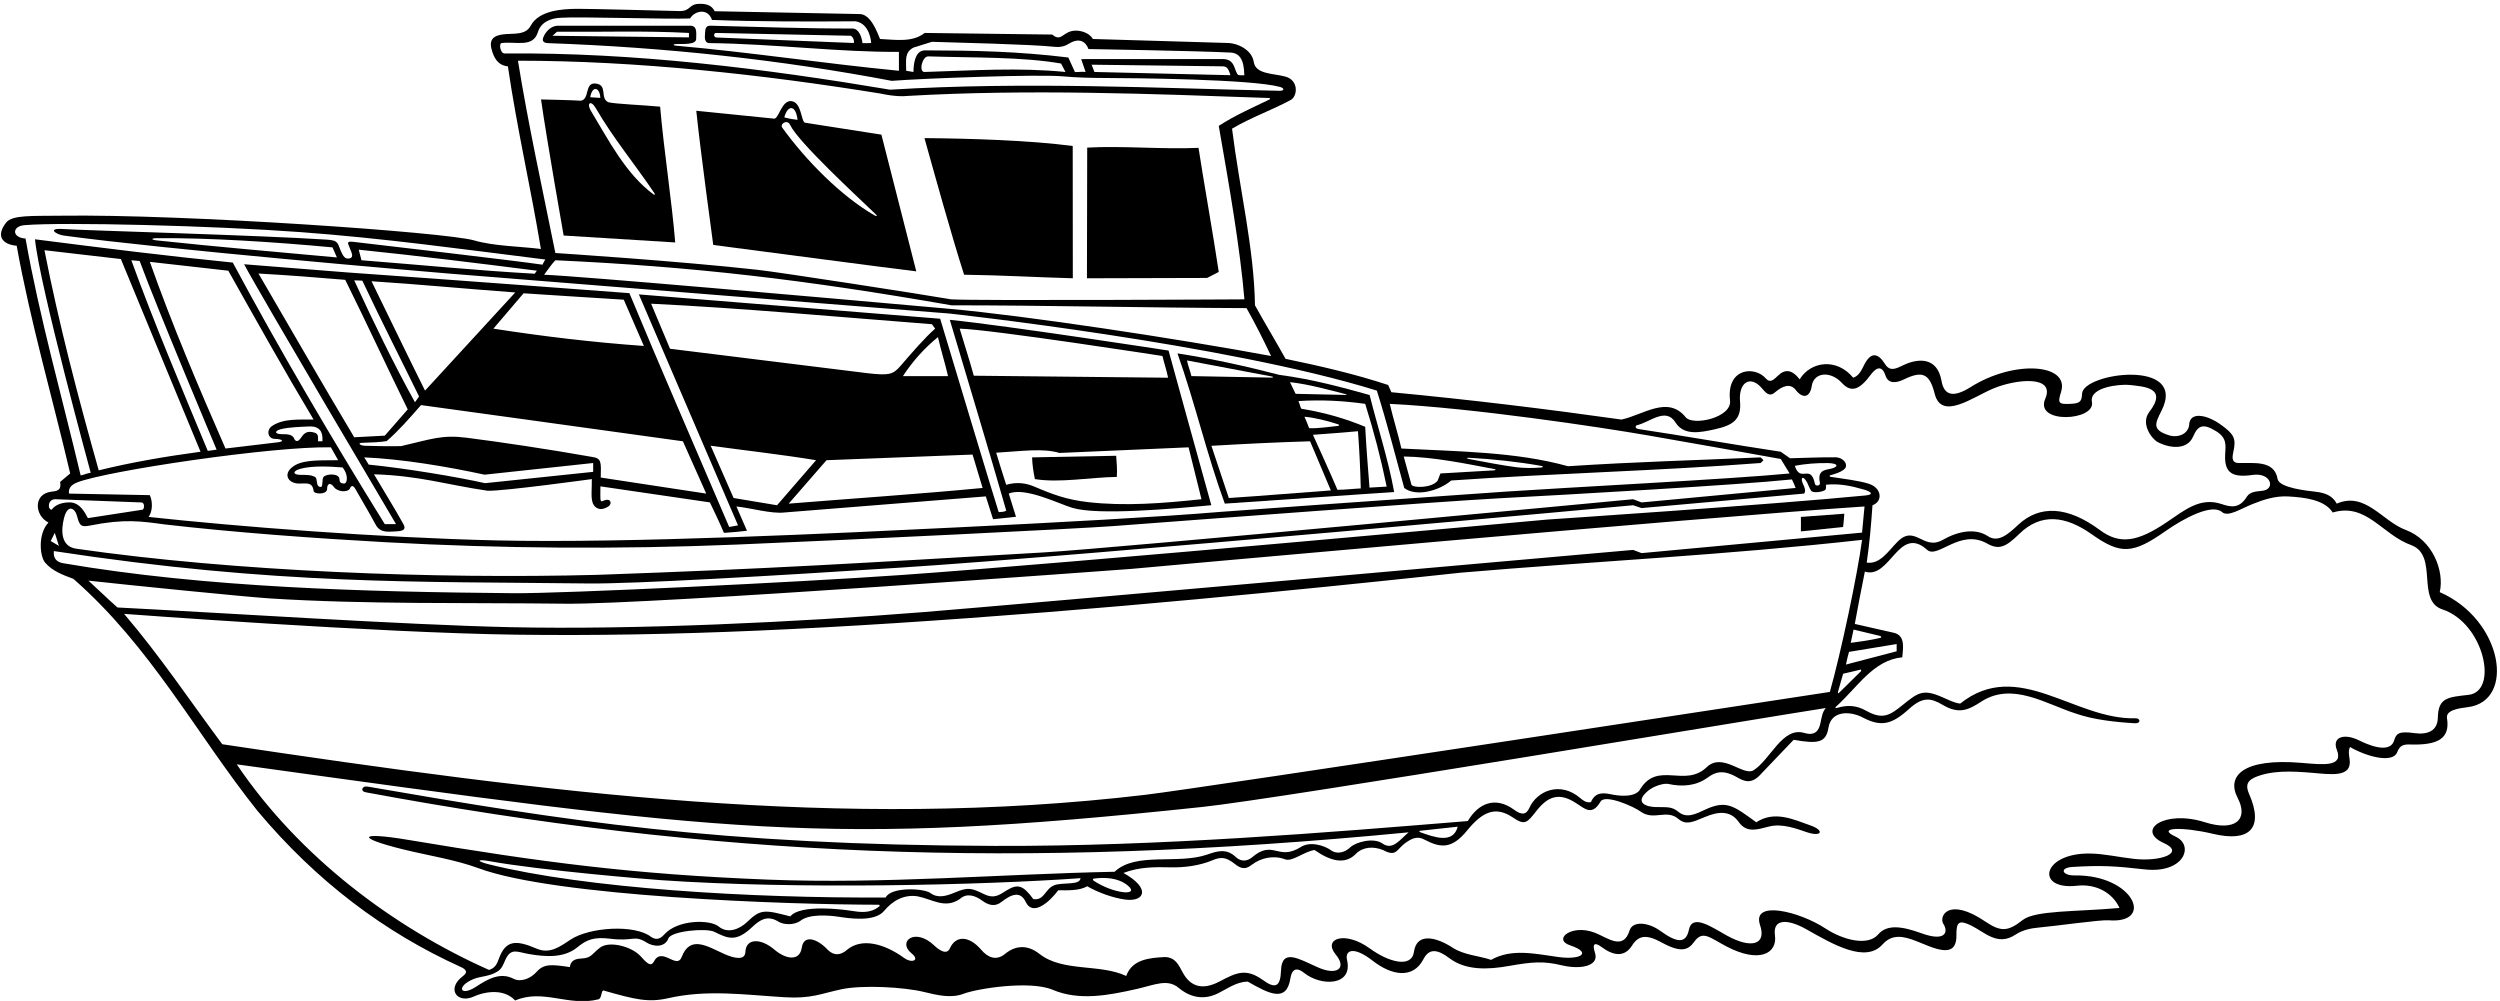 <?xml version="1.0" encoding="UTF-8"?>
<svg xmlns="http://www.w3.org/2000/svg" xmlns:xlink="http://www.w3.org/1999/xlink" width="522pt" height="209pt" viewBox="0 0 522 209" version="1.1">
<g id="surface1">
<path style=" stroke:none;fill-rule:nonzero;fill:rgb(0%,0%,0%);fill-opacity:1;" d="M 509.418 123.641 C 510.438 119.18 507.902 112.715 502.301 110.645 C 497.414 108.836 493.871 102.574 487.914 105.16 C 486.949 103.359 485.289 102.891 483.484 102.672 C 481.84 102.477 475.961 101.898 475.566 100.035 C 474.895 96.004 470.527 96.762 467.418 96.676 C 465.895 96.648 466.082 95.398 466.336 94.285 C 466.961 91.543 466.426 90.609 463.676 88.645 C 460.703 86.52 457.086 85.859 457.086 88.863 C 456.75 90.629 454.902 91.387 453.141 90.965 C 449.27 89.824 449.938 88.492 451.316 85.773 C 456.859 74.836 434.871 77.816 434.734 82.211 C 434.688 83.801 434.281 84.203 432.562 84.309 C 429.797 84.473 429.602 84.215 430.348 81.852 C 432.227 75.895 420.535 75.109 411.5 80.805 C 407.84 83.113 405.922 82.59 405.387 79.523 C 404.504 74.492 400.496 74.777 397.418 76.246 C 395.941 76.953 394.629 77.68 393.594 76.016 C 392.195 73.762 390.676 73.332 389.246 76.176 C 388.691 77.285 388.137 78.508 386.945 78.867 C 383.469 74.645 378.043 75.469 375.773 79.203 C 374.09 77.055 372.664 77.078 371.242 78.434 C 370.391 79.246 369.621 80.074 368.711 79.027 C 366.41 76.367 360.461 76.777 361.23 83.613 C 361.684 87.199 353.477 88.992 351.965 87.117 C 348.238 82.488 343.066 86.656 338.562 87.605 C 323.105 85.422 307.324 83.488 290.516 81.895 L 289.844 80.383 C 282.953 78.113 275.82 76.461 268.422 74.922 C 266.395 71.273 264.305 67.836 262.039 63.75 C 261.848 51.848 258.871 39.773 257.25 26.871 C 261.195 24.52 265.566 23.008 269.598 20.824 C 271 19.898 271.125 16.629 268.262 15.961 C 265.82 15.309 262.164 15.52 261.785 12.93 C 261.367 10.324 258.348 9.062 256.578 8.98 L 228.188 8.141 C 227.633 7.137 226.281 6.477 224.855 6.395 C 221.863 6.289 221.77 8.973 219.699 7.215 L 193.074 6.879 C 190.531 8.887 187.109 8.309 183.75 8.141 C 183.191 6.801 181.824 2.914 179.465 2.934 L 149.227 2.344 C 148.594 1.086 147.492 0.816 146.273 0.797 C 143.629 0.754 144.398 2.367 141.816 2.309 C 136.879 2.191 123.676 1.84 120.707 1.844 C 117.395 1.848 112.543 2.16 110.816 5.363 C 109.828 7.203 107.777 6.988 105.879 7.105 C 104.047 7.219 101.945 7.574 102.617 10.191 C 103.09 12.023 103.91 13.645 106.047 13.852 C 107.977 27 110.891 39.527 112.938 51.988 C 108.656 51.441 103.156 51.41 98.996 50.195 C 93.18 48.496 38.555 44.676 12.621 45.039 C 6.801 45.121 2.582 44.848 1.301 46.453 C -0.871 49.188 0.352 51.02 3.484 51.316 C 6.34 67.191 10.961 83.07 14.656 98.859 L 12.555 100.625 C 12.887 102.465 11.836 102.531 10.719 102.664 C 6.891 103.129 7.207 107.652 10.121 109.109 C 7.867 111.465 8.309 116.191 9.426 117.48 C 10.945 119.242 13.078 120.027 15.328 120.867 C 31.539 135.066 40.949 153.211 53.715 169.254 C 66.059 183.996 80.238 194.668 96.195 201.898 C 97.477 202.477 97.68 203.043 96.625 203.84 C 93.125 206.473 95.457 209.719 99.047 208.027 C 100.516 207.336 104.934 206.074 107.562 208.902 C 113.441 206.383 118.777 210.246 124.996 208.648 C 125.703 208.312 125.453 207.055 125.957 206.801 C 132.695 208.727 135.387 209.363 139.527 208.422 C 147.691 206.566 155.504 207.723 163.828 208.223 C 169.434 208.559 171.387 207.469 175.727 206.551 C 180.133 205.625 188.746 206.098 192.93 207.121 C 195.77 207.812 198.59 208.488 201.199 207.496 C 204.094 206.395 215.098 204.676 219.785 206.664 C 225.363 209.031 231.516 207.82 237.438 206.477 C 241.055 205.656 243.77 204.301 246.102 206.266 C 247.691 207.605 250.652 209.25 254.348 207.395 C 256.328 206.398 258.203 205 260.523 204.953 C 265.004 207.52 268.637 209.406 269.434 204.285 C 269.746 202.281 270.766 201.902 272.316 203.152 C 275.801 205.965 282.543 205.93 281.258 200.426 C 280.801 198.465 282.527 197.426 286.598 200.59 C 290.609 203.715 295.047 204.48 297.242 200.227 C 298.438 197.918 300.238 198.25 302.641 200.074 C 306.059 202.672 310.73 202.461 315.023 201.699 C 319.938 200.828 322.285 200.641 326.031 201.543 C 330.152 202.531 333.906 201.648 333.047 199 C 332.25 196.547 333.367 196.973 334.434 197.758 C 336.844 199.535 339.164 199.961 340.777 197.422 C 342.121 195.297 343.758 195.039 346.93 196.777 C 350.992 198.996 352.473 198.426 353.766 196.629 C 355.52 194.184 356.973 195.766 360.469 197.605 C 367.297 201.199 371.152 199.125 370.609 195.273 C 370.109 191.723 373.371 191.891 377.172 194.035 C 382.816 197.227 389.547 201.168 393.09 197.18 C 395.074 194.941 397.5 195.492 399.988 196.449 C 403.496 197.801 408.594 200.594 408.5 195.262 C 408.453 192.469 409.074 192.039 411.527 193.227 C 414.445 194.637 417.043 197.633 420.805 195.172 C 422.312 194.184 423.996 193.82 425.73 193.668 C 429.027 193.383 438.586 192.02 440.254 192.156 C 450.012 192.953 445.531 182.602 433.172 182.789 C 430.566 182.828 429.922 181.188 432.73 181.02 C 438.695 180.66 441.453 180.809 447.852 181.531 C 455.988 182.445 458.258 176.539 454.262 174.691 C 450.066 172.754 455.664 172.578 462.086 174.105 C 469.574 175.891 472.805 173.066 469.609 165.758 C 469.055 164.488 468.844 163.242 470.695 162.363 C 474.238 160.801 478.496 161.016 482.52 161.344 C 486.684 161.684 491.168 162.449 490.594 158.52 C 490.465 157.629 490.297 156.73 490.688 155.98 C 494.336 158.082 499.637 159.402 500.539 157.055 C 501.059 155.711 501.738 155.406 503.172 155.449 C 508.988 155.633 511.629 154.266 510.93 149.934 C 510.695 148.273 513.34 147.895 515.246 147.66 C 525.371 146.43 522.578 129.363 509.418 123.641 Z M 341.805 88.781 C 344.559 88.152 347.812 84.941 349.871 88.25 C 351.637 91.051 355.152 90.273 358.008 89.648 C 361.824 88.812 363.652 87.609 363.32 83.855 C 362.977 79.914 365.387 78.234 367.816 80.988 C 368.645 81.926 369.383 83.016 370.648 81.895 C 372.258 80.539 373.758 80.047 374.852 81.305 C 376.434 83.414 377.934 82.957 378.281 80.645 C 378.727 77.66 382.246 77.398 384.613 79.98 C 386.613 82.164 388.41 81.223 390.609 78.246 C 391.449 77.113 392.844 75.852 393.688 78.418 C 394.301 80.281 396.082 79.926 397.516 79.23 C 401.305 77.402 402.867 77.867 403.961 82.211 C 405.398 87.91 411.902 82.902 416.258 81.098 C 420.941 79.156 429.191 78.285 427.051 83.262 C 424.746 88.605 437.562 87.898 436.797 83.938 C 436.18 80.746 442.824 80.176 444.633 80.379 C 447.707 80.727 452.68 80.938 448.773 86.016 C 446.887 88.473 449.312 91.664 450.527 92.305 C 452.988 93.609 456.676 94.051 457.926 91.152 C 458.953 88.766 460.02 88.379 462.699 90.02 C 465.023 91.441 464.723 92.941 464.613 94.902 C 464.391 98.934 466.344 99.742 470.355 99.164 C 474.164 98.617 475.148 102.051 472.523 102.453 C 471.371 102.633 469.918 102.559 469.184 103.648 C 467.59 106.266 465.797 105.898 463.902 105.258 C 459.445 103.75 456.246 106.445 452.422 109.031 C 446.359 113.129 442.641 113.781 438.477 110.691 C 431.719 105.672 425.891 105.398 421.41 109.57 C 419.32 111.523 417.242 113.387 415.066 111.949 C 412.496 110.254 408.961 110.84 405.637 112.73 C 401.488 115.094 399.828 109.203 396.02 113.309 C 394.34 114.988 392.543 117.895 389.77 117.473 C 390.383 113.273 390.68 109.668 390.973 105.496 C 393.16 104.723 392.977 101.871 390.156 100.992 C 388.105 100.355 384.828 99.949 382.242 99.562 C 381.992 99.527 381.934 99.309 382.148 99.246 C 383.23 98.926 384.145 98.676 384.871 98.137 C 386.27 97.262 384.961 95.336 382.945 95.484 C 380.07 95.461 376.738 95.609 373.758 95.688 L 371.824 94.324 C 361.188 92.715 352.148 91.094 342.164 89.59 C 341.238 89.449 341.504 88.848 341.805 88.781 Z M 379.992 100.828 C 380.148 101.445 379.055 101.633 378.941 100.961 C 378.039 96.738 375.953 100.938 374.75 97.262 C 376.832 96.855 379.457 96.645 381.699 96.691 C 384.035 96.742 384.004 97.594 381.836 97.961 C 380.199 98.238 379.605 98.863 379.992 100.828 Z M 374.926 101.887 L 342.762 104.91 L 340.996 104.238 C 340.996 104.238 232.613 114.496 217.77 115.355 C 177.477 117.684 162.008 118.707 124.711 120.027 C 90.891 120.918 48.883 119.336 15.914 114.57 C 12.66 114.105 12.727 110.746 13.355 108.211 C 14.109 105.172 15.672 106.059 16.102 107.801 C 16.613 109.891 17.062 110.082 18.852 109.723 C 25.973 108.297 29.488 108.84 34.281 109.488 C 48.859 111.176 65.543 112.387 80.41 113.211 C 104.789 114.559 129.477 114.711 153.715 113.711 C 178.516 112.688 225.555 110.367 232.398 109.852 C 249.734 108.539 301.184 104.676 313.055 104.043 C 327.184 103.293 362.883 101.277 374.152 100.105 C 374.402 100.609 374.754 101.352 374.926 101.887 Z M 265.398 74.332 C 245.836 70.699 214.148 65.898 198.145 64.473 C 170.234 61.984 120.855 57.637 113.609 57.363 C 114.539 56.137 115.062 55.285 115.961 54.34 C 144.922 55.676 167.828 58.367 198.672 63.75 C 217.434 63.742 239.188 64.254 260.273 64.336 C 262.129 67.621 263.812 70.977 265.398 74.332 Z M 190.73 9.938 L 194.586 8.73 C 199.609 8.895 215.359 9.254 220.133 9.77 C 221.656 9.938 222.555 9.523 223.23 9.105 C 226.371 7.176 227.262 10.242 227.262 10.242 C 227.262 10.242 250.316 10.629 256.906 10.977 C 258.727 11.066 259.77 12.301 259.809 15.723 C 259.438 15.711 258.953 15.758 258.52 15.645 C 257.633 14.77 258.008 12.348 255.309 12.328 L 225.75 12.34 L 226.672 15.027 C 225.973 14.926 225.184 15.066 224.449 15.047 C 224.004 14.07 223.543 13.086 223.062 12.004 C 212.516 10.723 203.664 10.551 193.223 10.516 C 191.512 10.484 190.766 12.195 190.723 15.027 L 189.211 14.777 C 189.219 12.629 188.797 10.945 190.73 9.938 Z M 256.914 15.699 L 228.52 15.027 L 227.93 13.508 L 255.402 13.852 C 256.422 13.875 256.66 14.945 256.914 15.699 Z M 222.473 15.027 C 212.715 14.07 203.398 14.707 193.074 15.027 C 191.781 15.121 192.504 11.773 193.812 11.773 C 203.406 12.082 213.371 11.84 221.551 13.266 Z M 105.379 11.164 C 104.434 11.184 104.105 9.02 104.789 8.98 C 107.781 8.625 111.289 10.008 112.309 6.723 C 112.906 4.73 114.781 3.777 117.23 3.703 C 120.812 3.445 139.699 4.055 144.102 3.855 C 144.859 2.391 147.746 1.473 148.664 4.16 C 158.008 4.527 169.504 4.523 178.625 4.445 C 181.727 4.91 181.902 8.98 181.902 8.98 C 181.41 9.02 180.688 9.02 180.09 9.008 C 179.922 7.664 179.312 5.934 177.953 5.957 C 168.418 5.977 158.633 5.621 148.387 5.367 C 147.184 5.32 147.289 6.285 147.203 7.059 C 147.086 8.086 147.242 8.984 148.07 8.996 C 161.766 9.164 175.242 10.922 187.695 10.828 L 187.695 14.777 C 171.801 13.23 156.699 10.91 141.098 9.535 C 140.535 9.488 140.473 9.203 141.184 9.191 C 142.836 9.168 145.316 9.348 145.359 8.141 C 145.383 6.664 145.605 5.344 144.004 5.367 L 116.574 5.367 C 115.254 5.34 114.203 6.32 113.645 7.355 C 112.91 8.711 113.613 8.98 114.539 9.012 C 138.91 9.871 163.043 12.48 186.184 16.879 C 193.066 16.352 216.758 15.477 221.902 15.941 C 224.797 16.203 227.801 16.277 230.828 16.285 C 236.723 16.305 261.309 16.523 267.246 18.145 C 268.211 18.406 268.211 18.98 267.184 18.957 C 242.602 18.449 214.336 16.98 185.848 18.727 C 159.809 14.355 132.594 10.91 105.379 11.164 Z M 178.289 8.98 L 149.578 7.828 C 148.973 7.805 148.926 6.852 149.562 6.879 L 177.699 7.469 C 178.203 7.891 178.371 8.395 178.289 8.98 Z M 115.371 7.469 L 116.297 6.629 C 125.789 6.711 134.441 6.375 143.848 6.879 L 143.848 7.805 Z M 108.148 12.676 C 132.844 12.676 159.137 15.531 184 19.562 C 184 19.562 187.121 20.305 189.547 20.027 C 214.777 18.578 240.195 19.586 265.016 20.465 C 265.227 20.473 265.234 20.691 265.031 20.789 C 261.371 22.562 257.898 24.059 254.477 26.285 C 256.621 38.551 258.941 51.809 259.832 62.504 C 259.832 62.504 203.652 62.828 198.605 62.504 C 192.629 61.469 162.98 56.871 158.242 56.344 C 141.656 54.488 115.961 52.828 115.961 52.828 C 113.273 39.473 110.332 26.199 108.148 12.676 Z M 16.148 100.719 C 22.25 98.312 56.918 93.148 69.09 93.402 L 70.602 96.09 C 67.91 96.176 63.82 95.848 61.594 97.148 C 58.898 98.723 59.984 100.949 62.434 100.969 C 63.961 100.977 65.23 100.586 65.477 102.473 C 65.492 103.234 68.223 103.32 68.293 102.16 C 68.293 100.789 69.066 100.754 69.73 101.699 C 70.422 102.684 72.484 102.875 73.02 102.074 C 73.328 101.309 73.723 101.254 74.242 102.164 C 75.742 104.801 77.137 107.129 78.383 109.449 C 79.031 110.703 79.941 111.109 81.77 111 C 83.316 110.906 85.113 111.027 84.223 109.422 C 82.215 105.816 80.129 102.52 78.086 99.035 C 87.566 99.316 93.277 101.223 101.809 102.469 C 104.98 102.594 123.574 100.035 123.574 100.035 C 123.617 102.105 123.25 104.289 123.945 105.398 C 124.566 106.391 125.688 106.617 127.023 105.75 C 127.914 105.172 127.531 103.824 125.957 104.574 C 125.152 104.996 125.383 104.039 125.367 101.551 L 148.227 104.898 C 149.188 106.91 150.195 108.988 151.156 111.262 C 152.711 111.184 154.395 111 155.969 110.824 C 155.969 110.824 154.348 107.094 153.762 105.75 C 156.645 106.051 161.133 107.324 163.758 107.008 L 205.84 103.648 L 207.352 108.414 C 209.082 108.254 210.57 108.066 212.141 107.902 L 210.629 103.062 C 214.027 101.613 221.121 105.223 223.914 106.039 C 229.184 107.652 245.012 106.223 252.922 105.488 C 251.648 100.996 243.996 73.199 243.996 73.199 C 243.996 73.199 210.02 67.957 198.32 66.781 C 201.914 78.867 206.582 94.336 210.109 106.633 C 209.672 106.895 209.059 106.906 208.527 106.926 C 208.191 106.102 196.309 66.551 196.309 66.551 L 133.395 61.473 L 154.098 109.695 L 152.25 110.031 C 145.359 93.906 138.066 77.223 131.418 61.211 C 131.418 61.211 94.473 58.418 72.68 56.895 C 70.766 56.762 50.969 55.176 50.969 55.176 C 54.293 61.473 82.695 109.445 82.695 109.445 L 80.344 109.445 C 69.258 91.555 58.434 73.137 48.605 54.824 C 34.578 53.422 21.754 51.812 7.309 49.965 C 8.184 59.328 18.941 98.711 18.941 98.711 C 18.152 98.82 17.52 99.152 16.84 99.266 C 12.93 82.797 8.27 66.375 5.332 49.805 C 2.449 49.641 2.449 47.211 5.145 47.012 C 13.168 46.336 44.445 47.117 62.695 48.461 C 80.094 49.742 96.188 51.984 113.859 54.188 C 113.621 54.629 113.422 54.891 113.273 55.266 C 108.34 54.516 79.969 51.215 73.793 50.5 C 72.332 50.328 72.605 50.73 72.934 51.543 C 73.457 52.852 73.961 53.754 72.934 53.973 C 72.211 54.035 71.738 54.016 70.848 51.602 C 70.445 50.508 70.176 50.168 68.277 50.039 C 54.578 49.133 16.949 48.09 13.34 47.828 C 9.613 47.555 11.742 48.973 13.293 49.184 C 34.398 52.062 87.055 56.57 93.539 57.105 C 103.68 57.938 198.27 65.469 198.27 65.469 C 198.27 65.469 256.145 71.793 287.488 81.559 C 289.621 88.344 291.355 95.164 293.203 101.887 C 295.652 103.801 300.449 102.508 303.016 100.328 C 324.441 98.836 346.371 98.309 367.625 96.676 L 368.215 96.09 L 367.625 95.5 C 353.219 96.145 341.996 96.402 327.391 97.348 C 316.555 94.324 304.391 94.273 292.613 93.652 C 291.926 90.656 290.934 87.52 290.18 84.328 C 307.391 85.168 334.062 89.172 344.105 90.914 C 353.332 92.516 362.613 94.176 371.824 95.836 L 373.676 98.859 C 362.211 99.992 325.996 101.855 314.562 102.637 C 290.469 104.289 256 106.781 254.844 106.879 C 242.551 107.922 220.332 109.125 199.809 110.121 C 175.371 111.309 131.418 113.477 103.645 112.836 C 79.02 112.27 49.5 109.938 31.035 107.934 C 31.895 106.711 31.895 104.699 31.281 103.387 L 14.402 103.062 C 14.234 101.801 15.055 101.148 16.148 100.719 Z M 65.812 90.379 C 63.879 89.711 63.328 90.742 62.711 91.586 C 62.102 92.414 61.633 92.094 61.414 91.562 C 61.059 90.68 59.953 90.652 58.891 90.656 C 57.336 90.668 57.234 89.977 58.645 89.613 C 60.23 89.203 62.703 89.129 64.57 89.043 C 65.953 88.98 67.215 89.449 67.324 91.301 L 67.324 92.141 L 66.402 92.141 C 66.402 91.469 66.57 90.715 65.812 90.379 Z M 56.836 88.926 C 55.547 89.777 55.879 91.641 57.445 91.641 C 59.043 91.676 59.367 92.188 58.105 92.34 C 55.809 92.613 47.082 93.652 47.082 93.652 C 41.453 80.801 35.879 67.676 31.289 54.676 L 47.668 56.523 C 53.434 66.773 59.48 77.598 65.477 87.605 C 62.527 87.633 59.242 87.332 56.836 88.926 Z M 45.23 93.883 C 44.781 93.969 44.055 94.059 43.383 94.141 C 37.965 81.137 32.172 67.426 27.422 54.34 C 27.977 54.434 28.766 54.43 29.16 54.496 C 32.836 64.473 45.23 93.883 45.23 93.883 Z M 41.871 94.324 C 34.543 95.316 27.586 96.496 20.613 98.207 C 16.332 83.004 12.305 67.695 9.281 52.242 L 25.238 54.09 C 30.617 67.191 36.328 80.887 41.871 94.324 Z M 71.523 97.602 C 72.801 99.121 72.539 100.961 71.859 100.961 C 70.938 100.961 70.914 100.477 70.871 100.004 C 70.766 98.805 68.281 98.891 67.586 99.547 C 67.152 99.961 67.523 101.688 66.961 101.68 C 65.844 101.613 66.371 100.039 65.844 99.645 C 65.043 99.102 63.852 99.164 62.762 99.152 C 61.035 99.133 61.055 98.316 62.84 97.855 C 65.387 97.195 68.996 97.414 71.523 97.602 Z M 88.746 81.559 C 85.008 74.051 81.27 66.285 77.574 58.727 C 87.172 59.332 97.512 60.336 107.586 61.062 C 101.578 67.621 95.066 74.66 88.746 81.559 Z M 109.324 61.238 C 115.961 61.656 123.465 62.176 130.242 62.574 L 134.441 72.234 C 123.773 71.477 113.273 70.219 103.023 68.621 Z M 87.5 82.781 L 86.645 83.992 C 82.301 76.16 78.117 67.547 73.961 58.547 C 74.375 58.555 75.164 58.555 75.656 58.605 C 79.605 67.004 83.766 75.137 87.5 82.781 Z M 85.133 85.48 L 80.344 90.965 L 73.961 91.301 C 67.156 79.895 60.66 68.605 53.969 57.113 C 59.938 57.449 66.043 57.91 72.086 58.43 C 76.703 67.754 80.68 76.41 85.133 85.48 Z M 75.75 92.457 C 77.402 92.406 79.398 92.336 80.742 92.098 C 83.234 89.934 85.469 87.375 87.906 84.582 C 87.906 84.582 127.922 90.09 142.59 92.141 L 147.461 103.062 C 140.266 101.941 132.91 100.887 125.434 99.711 C 125.52 96.473 125.609 95.699 123.66 95.41 C 114.406 93.773 104.492 92.297 97.434 91.398 C 92.25 90.742 90.117 91.68 83.762 93.148 C 81.285 93.211 79.035 93.148 76.078 93.074 C 74.984 92.969 74.641 92.426 75.75 92.457 Z M 101.176 99.113 L 123.855 96.676 L 123.855 98.523 L 101.281 100.887 C 95.445 99.57 84.418 97.742 76.984 97.012 L 76.059 95.5 C 83.789 95.836 93.078 97.359 101.176 99.113 Z M 188.535 78.531 C 190.555 75.426 193.027 72.676 195.844 70.387 C 196.48 73.188 197.316 75.75 197.945 78.531 Z M 203.07 94.914 L 205.168 101.887 C 192.238 103.125 178.203 104.07 164.68 105.16 L 172.578 96.09 Z M 187.996 76.438 C 186.43 78.254 185.551 78.402 181.312 77.945 L 139.902 72.82 L 135.953 63.414 C 154.836 64.328 174.914 66.176 194.586 67.695 L 195.258 68.621 C 193.094 70.512 190.336 73.727 187.996 76.438 Z M 170.395 96.09 L 162.246 105.496 L 153.172 103.984 L 148.387 93.066 C 155.691 94.074 163.16 94.898 170.395 96.09 Z M 221.215 94.578 L 248.176 93.402 L 250.867 104.238 C 242.695 105.113 234.707 105.715 227.152 104.84 C 222.801 104.332 220.008 103.328 215.996 101.613 C 214.301 100.891 212.387 100.566 210.094 101.227 C 209.375 99.023 208.785 97.086 208 94.527 C 213.5 94.188 217.832 93.543 221.215 94.578 Z M 203.328 78.449 C 202.41 75.102 201.371 71.949 200.383 68.621 C 207.016 68.789 242.719 74.332 242.719 74.332 C 243.109 76.016 243.586 77.258 243.895 78.867 Z M 112.098 56.523 L 111.641 57.156 C 99.047 56.438 87.895 55.309 75.473 54.34 L 74.902 52.133 C 87.566 53.445 99.441 54.914 112.098 56.523 Z M 70.348 53.754 C 57.832 52.602 45.184 51.531 32.703 50.191 C 31.527 50.062 31.5 49.746 32.703 49.734 C 43.656 49.633 57.242 50.52 69.426 51.652 Z M 312.07 97.949 C 312.527 98.035 312.07 98.203 312.07 98.203 L 300.762 98.859 L 300.176 100.371 C 298.914 101.969 295.008 101.879 294.715 101.215 L 293.094 95.316 C 299.266 95.395 306.051 96.812 312.07 97.949 Z M 306.816 95.59 C 311.609 95.836 317.121 96.438 321.91 97.297 C 322.246 97.355 322.223 97.574 321.848 97.609 C 320.242 97.758 318.25 97.762 316.68 97.562 C 313.266 97.129 310.148 96.461 306.828 95.863 C 306.133 95.738 306.098 95.551 306.816 95.59 Z M 11.633 104.238 C 11.633 104.238 28.371 104.867 29.523 104.91 C 30.277 104.961 30.145 106.273 29.777 106.422 L 18.352 108.184 C 17.68 106.926 16.691 104.961 14.594 104.895 C 12.852 104.895 11.523 105.414 10.793 106.422 C 9.867 106.406 9.934 104.16 11.633 104.238 Z M 11.441 111.262 L 12.305 113.98 L 10.59 112.969 Z M 13.145 117.594 C 11.902 117.363 11.078 116.664 11.246 115.066 C 57.879 122.195 87.32 121.391 122.742 121.828 C 132.223 121.945 161.598 120.227 187.969 118.523 C 227.035 116.004 340.996 105.496 340.996 105.496 L 342.762 106.086 L 376.699 103.062 C 377.113 102.52 376.824 101.82 376.477 101.078 C 375.82 99.664 376.492 99.172 377.34 100.777 C 377.641 101.344 377.863 102.074 378.188 102.5 C 378.613 103.047 380.875 102.691 381.211 102.188 C 381.297 101.852 381.316 101.383 381.234 101.215 C 384.039 100.918 386.5 101.441 389.238 102.238 C 390.609 102.637 391.414 103.258 389.508 103.453 C 369.566 105.398 323.086 108.484 323.086 108.484 C 323.086 108.484 222.57 117.66 188.035 120.074 C 166.363 121.594 117.227 123.957 107.254 123.863 C 76.117 123.582 42.91 122.703 13.145 117.594 Z M 18.465 121.238 C 26.797 122.164 51.496 124.645 56.262 124.945 C 76.379 126.23 97.895 125.801 117.953 126.055 C 135.609 126.277 236.137 118.793 236.137 118.793 C 236.137 118.793 355.316 107.98 389.312 105.75 L 388.797 111.211 L 342.762 115.492 L 340.996 114.82 C 340.996 114.82 210.672 126.383 192.766 127.812 C 166.77 129.887 132.695 131.539 106.27 130.949 C 84.539 130.465 46.102 127.938 24.523 126.84 C 22.699 125.238 20.762 123.336 18.465 121.238 Z M 25.91 128.176 C 25.91 128.176 78.91 132.148 107.844 132.523 C 140.121 132.945 173.758 131.371 218.883 127.801 C 259.953 124.547 304.023 119.66 304.98 119.578 C 332.75 117.207 360.473 115.887 388.797 112.723 C 387.867 119.859 384.344 136.492 382.074 144.473 C 382.074 144.473 250.996 164.555 239.105 165.961 C 175.91 173.438 114.879 165.664 46.406 155.395 C 39.773 146.488 33.387 136.914 25.91 128.176 Z M 385.434 138.762 C 385.656 137.688 385.812 137.023 386.074 136.113 L 396.02 134.477 L 396.02 135.988 Z M 388.566 140.156 L 383.895 144.758 C 383.895 144.758 383.703 144.699 383.758 144.52 C 384.168 143.18 384.48 141.82 384.844 140.672 C 386.027 140.43 387.223 140.105 388.531 139.805 C 388.699 139.762 388.566 140.156 388.566 140.156 Z M 392.711 133.156 C 390.652 133.703 386.434 134.227 386.434 134.227 L 387.023 131.453 L 392.652 132.805 C 392.652 132.805 392.949 133.094 392.711 133.156 Z M 49.434 159.594 C 152.121 173.824 172.086 176.883 251.074 168.488 C 267.469 166.746 369.27 149.664 381.234 147.832 C 380.465 148.684 380.34 149.965 380.086 151.098 C 379.738 152.664 378.859 153.68 376.723 153.039 C 372.184 151.68 369.688 158.602 366.113 160.852 C 363.961 162.098 359.672 157.023 356.371 160.18 C 351.797 164.551 346.195 158.863 342.512 164.719 C 341.559 166.648 337.824 166.141 336.754 165.922 C 334.98 165.559 333.172 165.188 332.18 167.488 C 331.254 167.656 330.602 167.195 329.984 166.66 C 325.812 163.055 320.922 165.105 319.324 168.699 C 318.672 170.176 317.68 170.199 316.168 169.09 C 312.309 166.254 308.746 167.613 306.473 171.438 C 277.156 173.824 242.355 176.734 207.859 176.625 C 149.719 176.438 118.07 171.391 76.758 164.238 C 75.57 164.023 75.152 165.234 76.41 165.438 C 148.797 178.898 212.145 181.699 294.125 173.789 C 292.363 175.219 290.805 177.695 288.621 176.098 C 286.742 174.809 283.059 175.859 281.973 176.891 C 280.715 178.086 279.211 178.324 278.121 177.676 C 276.441 176.414 273.461 175.637 271.559 176.887 C 266.809 179.836 265.871 175.223 261.449 178.996 C 260.531 179.773 259.223 180.035 258.09 178.996 C 256.109 177.074 254.164 177.703 252.117 178.418 C 245.91 180.574 237.203 177.809 232.723 182.023 C 209.004 182.504 184.508 184.617 160.43 183.668 C 132.098 182.547 113.629 180.117 85.09 175.344 C 74.852 173.633 74.242 174.898 84.148 177.344 C 89.488 178.656 95.027 179.48 99.984 181.309 C 115.973 187.203 164.09 188.883 183.531 188.91 C 183.691 188.91 183.719 189.164 183.574 189.277 C 181.691 190.77 179.676 190.488 177.504 190.141 C 176.121 189.922 167.117 188.742 165.016 191.344 C 159.809 190.016 158.891 189.691 156.051 192.457 C 154.297 194.16 151.852 194.945 150.066 193.457 C 148.281 191.965 141.547 191.969 138.734 195.082 C 137.996 195.898 137.176 196.445 135.953 195.629 C 132.57 192.965 123.062 193.562 119.074 196.227 C 116.891 197.688 114.766 199.254 112.043 198.074 C 107.621 196.164 105.57 196.359 104.172 200.164 C 103.801 201.16 103.441 202.129 102.102 202.52 C 82.277 193.699 62.535 178.996 49.434 159.594 Z M 304.375 172.613 C 303.402 176.312 299.367 174.762 296.57 173.773 C 296.336 173.691 296.281 173.492 296.496 173.469 C 298.797 173.219 302.199 172.863 304.375 172.613 Z M 235.379 184.816 C 236.789 185.93 236.176 186.461 234.637 186.297 C 232.562 186.078 230.152 185.094 228.301 183.848 C 228.145 183.746 228.172 183.48 228.336 183.461 C 230.691 183.137 233.41 183.266 235.379 184.816 Z M 225.621 183.363 C 225.445 184.938 221.945 184.145 220.109 184.848 C 218.176 185.605 218.105 188.07 215.754 187.734 C 213.617 184.797 212.512 184.543 210.309 185.836 C 208.824 186.707 207.773 187.816 205.449 186.688 C 202.824 185.41 202.164 185.191 199.379 186.355 C 197.613 187.094 195.832 187.641 194.25 186.457 C 192.938 185.477 186.07 185.113 184.926 187.398 C 156.758 187.562 122.402 185.52 102.094 180.477 C 99.453 179.82 99.516 179.328 102.152 179.805 C 113.172 181.789 135.535 183.605 137.766 183.762 C 166.25 185.746 205.281 184.816 225.621 183.363 Z M 515.438 145.086 C 511.184 145.574 509.098 145.609 509.02 149.852 C 508.969 152.637 506.855 153.457 504.121 153.074 C 500.797 152.605 500.328 153.199 499.902 154.59 C 498.957 157.691 493.844 155.215 492.574 154.59 C 489.379 153.02 486.891 153.945 487.93 156.559 C 489.367 160.176 485.09 159.672 480.59 159.289 C 468.324 158.242 464.828 162.039 467.219 166.602 C 469.559 171.066 466.777 173.715 460.371 171.68 C 451.973 169.016 445.844 173.344 451.805 176.027 C 456.297 178.047 451.262 179.961 445.598 179.336 C 442.453 178.992 439.305 178.246 436.359 178.215 C 426.27 178.098 424.938 185.938 433.695 184.938 C 437.445 184.508 441.012 186.234 442.555 189.582 C 433.418 190.402 424.949 190.047 422.32 192.113 C 419.348 194.449 417.848 194.668 414.555 192.434 C 406.812 187.172 404.762 191.363 405.785 192.93 C 406.828 194.531 406.309 196.715 401.242 194.879 C 397.176 193.406 394.023 192.93 392.156 195.117 C 390.02 197.621 384.801 196.273 381.141 193.859 C 375.785 190.328 365.695 187.809 367.5 193.16 C 368.879 197.25 365.699 198.172 360.586 195.352 C 357.48 193.641 353.348 190.691 352.648 194.121 C 352.035 197.137 350.09 196.844 346.672 194.367 C 344.09 192.5 340.887 192.285 340.266 194.262 C 338.906 198.598 335.668 195.758 332.934 194.727 C 328.109 192.902 324.176 196.164 327.816 197.379 C 332.512 198.949 330.094 200.473 325.371 199.824 C 320.555 199.164 315.633 197.984 311.348 200.418 C 308.695 199.535 305.656 199.422 303.258 197.848 C 300.109 195.789 295.828 194.535 295.238 198.723 C 294.738 202.266 289.852 200.828 286.055 198.066 C 280.785 194.234 276.152 195.992 278.895 199.297 C 281.348 202.25 279.059 203.781 275.059 201.93 C 271.262 200.258 267.641 197.926 267.477 202.617 C 267.355 206.09 266.305 206.52 263.664 204.617 C 260.066 202.027 258.008 203.176 254.613 204.949 C 251.301 206.68 248.672 206.242 246.934 203.023 C 246.113 201.508 245.449 199.93 243.305 199.828 C 240.113 199.996 236.418 200.25 235.156 203.777 C 229.566 201.18 221.906 203.012 217.027 199.164 C 214.777 197.391 212.262 197.195 209.867 199.164 C 207.969 200.73 206.195 199.859 204.887 198.324 C 202.391 195.402 199.586 195.223 198.332 198.02 C 197.68 199.473 196.109 198.41 195.047 197.398 C 191.043 193.594 187.305 196.609 190.332 199.059 C 192.168 200.543 190.371 201.172 188.809 200.039 C 184.59 196.98 179.871 195.762 176.82 198.355 C 175.609 199.387 174.219 199.707 172.828 198.316 C 170.773 196.094 167.844 194.973 167.41 197.871 C 166.98 200.77 164.098 200.332 161.695 198.281 C 158.797 195.812 155.742 195.918 155.641 198.762 C 155.566 200.688 153.125 200.031 151.246 199.195 C 147.727 197.625 144.113 195.168 142.336 199.828 C 141.27 202.523 138.223 197.562 136.539 200.754 C 135.855 202.09 134.863 200.859 133.742 199.641 C 131.859 197.598 127.16 196.383 125.258 197.887 C 123.398 199.355 123.488 200.035 121.312 200.145 C 120.164 200.203 119.145 200.535 118.984 201.93 C 115.176 201.375 113.59 201.176 112.023 202.945 C 110.809 204.316 108.719 205.148 107.227 204.367 C 104.434 202.902 101.746 204.492 99.496 205.969 C 95.988 208.273 95.184 205.906 98.906 204.418 C 100.477 203.789 102.156 203.926 103.863 202.855 C 104.785 202.309 105.102 201.348 105.488 200.477 C 106.672 197.824 107.926 198.766 110.398 199.195 C 113.926 199.805 117.75 200.078 120.539 197.805 C 122.441 196.254 123.926 195.566 127.438 196.008 C 132.383 196.625 132.355 195.137 134.996 196.797 C 136.418 197.695 138.793 197.918 139.559 195.945 C 140.164 194.379 147.453 193.734 149.145 194.562 C 151.961 195.941 153.637 196.781 156.977 193.645 C 158.461 192.25 160.02 191.047 162.246 192.27 C 163.504 193.195 165.855 193.195 167.117 192.27 C 168.953 190.777 173.113 191.117 175.047 191.41 C 177.184 191.738 182.605 192.598 184.598 190.199 C 186.328 188.113 188.699 186.715 191.562 187.145 C 194.645 187.738 197.273 189.832 200.383 187.734 C 201.766 186.449 203.48 186.879 205.082 188.055 C 206.312 188.953 207.715 189.445 209.117 188.32 C 211.184 186.699 213.051 185.961 214.188 188.352 C 215.637 191.402 219.145 188.348 220.961 185.887 C 222.641 185.887 225.328 186.055 227.008 185.047 C 229.219 186.336 232.312 187.465 234.895 187.824 C 238.98 188.395 240.402 185.5 234.57 182.273 C 237.844 181.016 241.035 181.016 244.48 181.098 C 247.359 181.164 250.477 180.746 253.156 179.629 C 254.816 178.934 255.891 178.863 257.77 180.344 C 258.82 181.172 259.871 181.824 261.449 180.512 C 263.246 179.16 265.887 178.5 268.32 179.426 C 269.816 180.008 272.258 177.812 274.469 177.484 C 277.77 179.773 280.797 180.641 283.109 178.285 C 284.555 176.816 286.77 176.66 288.797 177.5 C 291.676 179.027 291.512 177.336 293.594 175.906 C 294.75 175.113 295.934 174.488 297.402 175.301 C 300.797 177.09 303.133 177.328 306.328 173.414 C 309.488 169.547 312.223 168.195 315.902 170.703 C 318.414 172.41 318.852 171.805 320.789 169.336 C 323.266 166.184 325.617 165.418 329.102 167.703 C 331.055 168.984 332.441 170.34 334.211 167.348 C 335.156 165.77 341.211 168.398 342.762 169.59 C 345.395 171.32 348.027 168.93 350.434 170.98 C 352.012 172.324 353.348 171.703 355.953 170.605 C 358.777 169.414 361.301 169.16 363.062 171.652 C 364.734 174.008 366.961 173.191 369.379 172.578 C 372.188 171.863 375.215 173.086 377.305 173.777 C 380.43 174.816 380.949 173.391 378.117 172.383 C 374.402 171.062 370.523 169.207 366.703 171.691 C 361.945 168.223 360.465 167.004 356.055 169.043 C 354.102 169.949 352.207 170.953 350.473 169.531 C 349.07 168.383 348.25 168.562 345.672 168.512 C 343.785 168.477 341.137 167.609 344.09 165.141 C 345.336 164.098 347.324 163.527 348.297 163.676 C 351.223 164.332 354.16 164.125 356.59 162.336 C 358.164 161.18 359.809 160.645 362.648 162.27 C 364.098 163.102 365.484 163.754 367.289 162.031 L 374.516 154.469 C 379.555 155.363 381.285 155.102 381.777 151.957 C 382.34 148.375 386.234 148.391 388.957 149.82 C 392.773 151.824 395.004 151.289 398.566 148.062 C 401.402 145.496 403.078 145.656 405.637 147.18 C 409.078 149.227 411.074 148.195 413.652 146.52 C 420.176 142.281 427.172 147.012 433.484 149.008 C 437.043 150.258 441.668 150.785 445.773 151.016 C 447.066 151.09 446.93 149.949 445.93 149.977 C 433.145 150.352 421.355 137.289 409.289 146.91 C 408.035 146.777 406.766 146.094 405.418 145.512 C 401.516 143.824 400.48 144.629 397.363 147.133 C 394.73 149.254 393.215 150.406 389.668 148.41 C 387.57 147.23 385.707 147.172 383.527 147.824 C 383.273 147.902 383.125 147.762 383.312 147.594 C 387.879 143.496 391.141 137.812 397.195 137.25 C 397.297 135.676 397.996 132.699 395.43 132.125 L 387.281 130.277 C 387.953 126.664 388.547 123.426 389.383 119.355 C 394.676 121.035 396.438 109.445 402.402 114.82 C 404.59 116.734 409.262 110.316 414.875 113.469 C 417.355 114.863 418.73 114.309 421.645 111.461 C 426.137 107.07 431.273 107.676 436.742 111.547 C 442.812 115.852 445.34 115.688 452.191 110.871 C 456.02 108.184 461.871 105.094 463.953 106.914 C 465.199 108.004 467.695 106.316 470.301 105.258 C 472.68 104.297 475.129 103.523 477.715 103.656 C 481.277 103.848 485.363 104.348 487.074 107.008 C 494.133 104.91 497.363 111.641 503.488 113.832 C 509.211 115.988 504.395 125.438 510.008 127.254 C 518.664 130.141 521.781 144.355 515.438 145.086 "/>
<path style=" stroke:none;fill-rule:nonzero;fill:rgb(0%,0%,0%);fill-opacity:1;" d="M 140.984 50.625 C 140.293 42.051 138.621 31.461 137.836 22.273 C 133.57 21.883 128.844 21.734 127.07 21.363 C 125.137 20.562 127.027 17.684 124.316 17.438 C 122.031 17.227 123.164 20.711 121.297 21.027 C 119.461 20.895 112.965 20.766 112.965 20.766 C 114.203 29.43 117.688 49.18 117.688 49.18 Z M 125.348 20.438 L 123.234 20.305 C 123.711 17.664 125.285 18.336 125.348 20.438 Z M 124.441 22.645 C 127.898 28.66 132.668 34.422 136.648 40.348 C 136.809 40.586 136.695 40.77 136.484 40.613 C 130.688 36.352 127.098 29.305 123.379 23.141 C 122.43 21.57 123.344 20.73 124.441 22.645 "/>
<path style=" stroke:none;fill-rule:nonzero;fill:rgb(0%,0%,0%);fill-opacity:1;" d="M 191.32 56.66 L 184.035 28.113 L 168.09 25.621 C 167.234 25.359 167.422 21.383 165.246 21.113 C 163.238 20.867 162.578 24.836 161.656 24.773 L 145.383 23.129 C 146.234 31.461 148.926 51.148 148.926 51.148 C 160.602 52.66 182.723 55.613 191.32 56.66 Z M 166.527 25.023 C 165.871 24.969 164.676 24.77 163.758 24.504 C 164.48 21.816 166.188 21.879 166.527 25.023 Z M 164.969 26.066 C 166.68 29.703 179.059 41.082 182.773 44.664 C 183.391 45.262 182.949 45.176 182.547 44.941 C 175.715 40.992 168.344 33.609 163.34 26.66 C 162.762 25.855 164.387 24.836 164.969 26.066 "/>
<path style=" stroke:none;fill-rule:nonzero;fill:rgb(0%,0%,0%);fill-opacity:1;" d="M 224.004 58.105 L 223.984 30.484 C 215.008 29.297 202.688 28.922 193.027 28.836 C 195.078 36.164 198.672 49.18 201.305 57.363 C 208.863 57.449 216.719 57.91 224.004 58.105 "/>
<path style=" stroke:none;fill-rule:nonzero;fill:rgb(0%,0%,0%);fill-opacity:1;" d="M 233.188 99.578 C 233.293 98.066 233.188 96.891 233.059 95.164 C 233.059 95.164 219.078 95.445 215.5 95.5 C 215.535 96.953 215.789 98.66 216.09 100.035 C 221.215 100.879 227.645 99.664 233.188 99.578 "/>
<path style=" stroke:none;fill-rule:nonzero;fill:rgb(0%,0%,0%);fill-opacity:1;" d="M 254.477 56.777 C 253.352 49.176 251.047 36.25 250.254 30.871 C 242.715 31.211 234.227 30.41 227.008 30.82 L 226.953 58.105 L 252.039 58.035 L 254.477 56.777 "/>
<path style=" stroke:none;fill-rule:nonzero;fill:rgb(0%,0%,0%);fill-opacity:1;" d="M 291.102 102.727 C 289.844 95.836 287.656 89.199 285.977 82.48 C 280.438 80.941 274.074 79.172 267.16 78.281 C 260.355 76.516 253.469 74.969 245.855 73.789 C 249.469 83.953 252.039 95.082 255.738 105.16 Z M 279.258 102.27 C 278.141 99.582 274.141 90.785 274.141 90.785 C 276.895 90.59 280.375 90.328 283.543 90.039 C 283.852 94.066 284.051 98.531 284.129 101.984 C 282.473 102.055 280.832 102.27 279.258 102.27 Z M 273.352 89.41 C 273.09 88.688 272.762 87.898 272.371 87.016 C 274.32 87.168 277.125 87.84 279.398 88.594 C 279.668 88.684 279.672 88.898 279.387 88.93 C 277.637 89.098 275.277 89.484 273.352 89.41 Z M 289.539 101.605 L 285.953 101.812 C 285.617 97.527 285.305 93.82 285.055 89.117 C 281.086 87.477 277 86.223 271.711 85.34 C 271.449 84.879 271.348 84.211 271.109 83.742 C 275.848 83.445 280.266 83.656 285.055 84.328 C 286.852 90.051 288.32 95.68 289.539 101.605 Z M 281.094 82.328 C 281.293 82.379 281.031 82.465 281.031 82.465 L 270.52 82.23 L 269.348 79.793 C 273.285 80.23 277.25 81.355 281.094 82.328 Z M 247.84 75.258 L 265.75 78.648 L 265.742 78.848 L 248.766 78.531 C 248.516 77.441 248.07 76.418 247.84 75.258 Z M 273.547 92.141 L 277.879 102.402 C 271.254 102.863 263.836 103.52 256.578 103.984 L 252.941 93.086 C 260.25 92.664 266.266 92.363 273.547 92.141 "/>
<path style=" stroke:none;fill-rule:nonzero;fill:rgb(0%,0%,0%);fill-opacity:1;" d="M 384.848 110.031 C 384.93 109.109 385.047 108.113 385.098 107.262 L 376.027 107.934 C 376.055 108.836 376.027 109.949 376.027 110.957 L 384.848 110.031 "/>
</g>
</svg>
